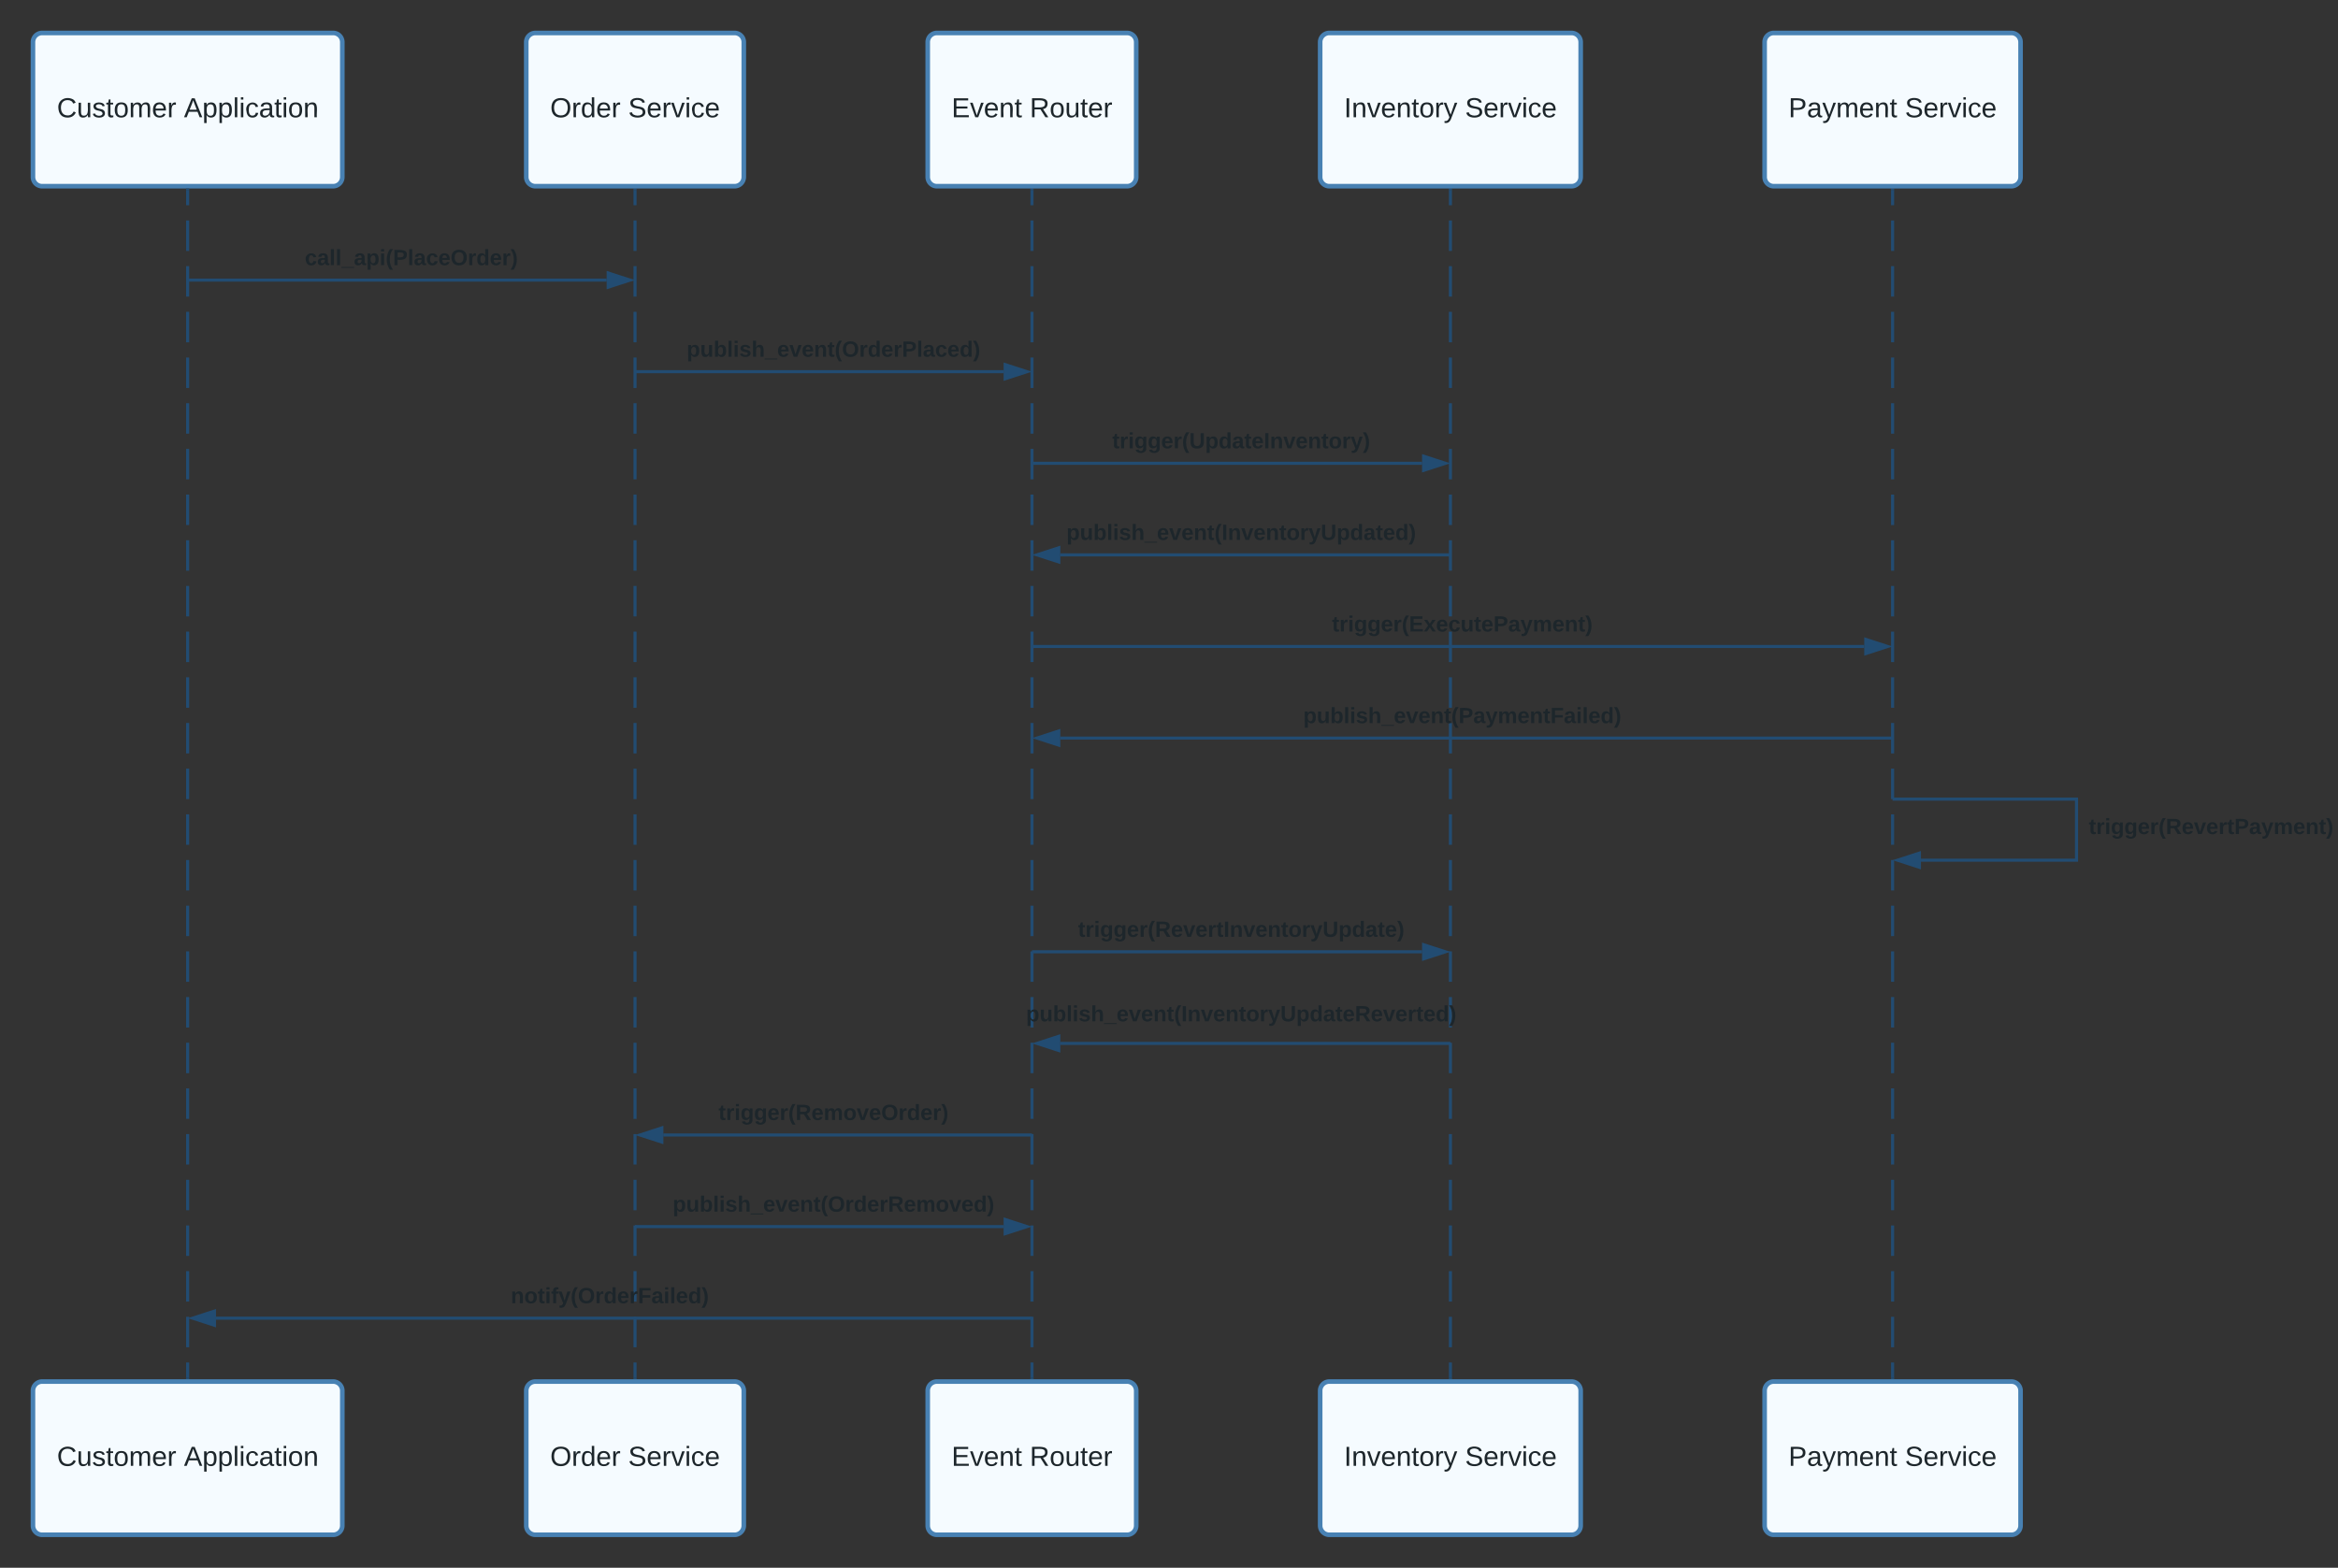<svg xmlns="http://www.w3.org/2000/svg" xmlns:xlink="http://www.w3.org/1999/xlink" xmlns:lucid="lucid" width="1525.3" height="1023"><rect width="100%" height="100%" fill="#333333" stroke="none"/><g transform="translate(-22.336 -175.146)" lucid:page-tab-id="8QsQQHPJBuZ9"><path d="M436.62 299.15v9.93m0 9.94v19.87m0 9.93v19.87m0 9.93v19.88m0 9.94v19.87m0 9.95v19.87m0 9.94v19.87m0 9.93v19.88m0 9.93v19.87m0 9.94v19.87m0 9.94v19.86m0 9.94v19.87m0 9.93v19.87m0 9.94v19.88m0 9.94v19.87m0 9.93v19.87m0 9.93V786m0 9.94v19.87m0 9.95v19.87m0 9.94v19.87m0 9.93v19.88m0 9.93v19.87m0 9.94v19.87m0 9.94v19.86m0 9.94v19.87m0 9.93v19.87m0 9.94v9.95" stroke="#224c72" stroke-width="2" fill="none"/><path d="M437.62 299.17h-2v-1.02h2zM437.62 1075.15h-2v-1.03h2z" stroke="#224c72" stroke-width=".05" fill="#224c72"/><path d="M695.6 299.15v9.93m0 9.94v19.87m0 9.93v19.87m0 9.93v19.88m0 9.94v19.87m0 9.95v19.87m0 9.94v19.87m0 9.93v19.88m0 9.93v19.87m0 9.94v19.87m0 9.94v19.86m0 9.94v19.87m0 9.93v19.87m0 9.94v19.88m0 9.94v19.87m0 9.93v19.87m0 9.93V786m0 9.94v19.87m0 9.95v19.87m0 9.94v19.87m0 9.93v19.88m0 9.93v19.87m0 9.94v19.87m0 9.94v19.86m0 9.94v19.87m0 9.93v19.87m0 9.94v9.95" stroke="#224c72" stroke-width="2" fill="none"/><path d="M696.6 299.17h-2v-1.02h2zM696.6 1075.15h-2v-1.03h2z" stroke="#224c72" stroke-width=".05" fill="#224c72"/><path d="M43.84 202.65a6 6 0 0 1 6-6h189.82a6 6 0 0 1 6 6v88a6 6 0 0 1-6 6H49.84a6 6 0 0 1-6-6z" stroke="#4881b3" stroke-width="3" fill="#f5fbff"/><use xlink:href="#a" transform="matrix(1,0,0,1,43.836,196.646) translate(15.655 55.025)"/><use xlink:href="#b" transform="matrix(1,0,0,1,43.836,196.646) translate(98.505 55.025)"/><path d="M1257.05 299.15v9.93m0 9.94v19.87m0 9.93v19.87m0 9.93v19.88m0 9.94v19.87m0 9.95v19.87m0 9.94v19.87m0 9.93v19.88m0 9.93v19.87m0 9.94v19.87m0 9.94v19.86m0 9.94v19.87m0 9.93v19.87m0 9.94v19.88m0 9.94v19.87m0 9.93v19.87m0 9.93V786m0 9.94v19.87m0 9.95v19.87m0 9.94v19.87m0 9.93v19.88m0 9.93v19.87m0 9.94v19.87m0 9.94v19.86m0 9.94v19.87m0 9.93v19.87m0 9.94v9.95" stroke="#224c72" stroke-width="2" fill="none"/><path d="M1258.05 299.17h-2v-1.02h2zM1258.05 1075.15h-2v-1.03h2z" stroke="#224c72" stroke-width=".05" fill="#224c72"/><path d="M144.75 299.15v9.93m0 9.94v19.87m0 9.93v19.87m0 9.93v19.88m0 9.94v19.87m0 9.95v19.87m0 9.94v19.87m0 9.93v19.88m0 9.93v19.87m0 9.94v19.87m0 9.94v19.86m0 9.94v19.87m0 9.93v19.87m0 9.94v19.88m0 9.94v19.87m0 9.93v19.87m0 9.93V786m0 9.94v19.87m0 9.95v19.87m0 9.94v19.87m0 9.93v19.88m0 9.93v19.87m0 9.94v19.87m0 9.94v19.86m0 9.94v19.87m0 9.93v19.87m0 9.94v9.95" stroke="#224c72" stroke-width="2" fill="none"/><path d="M145.75 299.17h-2v-1.02h2zM145.75 1075.15h-2v-1.03h2z" stroke="#224c72" stroke-width=".05" fill="#224c72"/><path d="M968.58 299.15v9.93m0 9.94v19.87m0 9.93v19.87m0 9.93v19.88m0 9.94v19.87m0 9.95v19.87m0 9.94v19.87m0 9.93v19.88m0 9.93v19.87m0 9.94v19.87m0 9.94v19.86m0 9.94v19.87m0 9.93v19.87m0 9.94v19.88m0 9.94v19.87m0 9.93v19.87m0 9.93V786m0 9.94v19.87m0 9.95v19.87m0 9.94v19.87m0 9.93v19.88m0 9.93v19.87m0 9.94v19.87m0 9.94v19.86m0 9.94v19.87m0 9.93v19.87m0 9.94v9.95" stroke="#224c72" stroke-width="2" fill="none"/><path d="M969.58 299.17h-2v-1.02h2zM969.58 1075.15h-2v-1.03h2z" stroke="#224c72" stroke-width=".05" fill="#224c72"/><path d="M43.84 1082.65a6 6 0 0 1 6-6h189.82a6 6 0 0 1 6 6v88a6 6 0 0 1-6 6H49.84a6 6 0 0 1-6-6z" stroke="#4881b3" stroke-width="3" fill="#f5fbff"/><use xlink:href="#a" transform="matrix(1,0,0,1,43.836,1076.646) translate(15.655 55.025)"/><use xlink:href="#b" transform="matrix(1,0,0,1,43.836,1076.646) translate(98.505 55.025)"/><path d="M365.66 202.65a6 6 0 0 1 6-6h129.92a6 6 0 0 1 6 6v88a6 6 0 0 1-6 6H371.66a6 6 0 0 1-6-6z" stroke="#4881b3" stroke-width="3" fill="#f5fbff"/><use xlink:href="#c" transform="matrix(1,0,0,1,365.656,196.646) translate(15.605 55.025)"/><use xlink:href="#d" transform="matrix(1,0,0,1,365.656,196.646) translate(66.505 55.025)"/><path d="M365.66 1082.65a6 6 0 0 1 6-6h129.92a6 6 0 0 1 6 6v88a6 6 0 0 1-6 6H371.66a6 6 0 0 1-6-6z" stroke="#4881b3" stroke-width="3" fill="#f5fbff"/><use xlink:href="#c" transform="matrix(1,0,0,1,365.656,1076.646) translate(15.605 55.025)"/><use xlink:href="#d" transform="matrix(1,0,0,1,365.656,1076.646) translate(66.505 55.025)"/><path d="M627.58 202.65a6 6 0 0 1 6-6H757.6a6 6 0 0 1 6 6v88a6 6 0 0 1-6 6H633.58a6 6 0 0 1-6-6z" stroke="#4881b3" stroke-width="3" fill="#f5fbff"/><use xlink:href="#e" transform="matrix(1,0,0,1,627.576,196.646) translate(15.555 55.025)"/><use xlink:href="#f" transform="matrix(1,0,0,1,627.576,196.646) translate(66.555 55.025)"/><path d="M627.58 1082.65a6 6 0 0 1 6-6H757.6a6 6 0 0 1 6 6v88a6 6 0 0 1-6 6H633.58a6 6 0 0 1-6-6z" stroke="#4881b3" stroke-width="3" fill="#f5fbff"/><use xlink:href="#e" transform="matrix(1,0,0,1,627.576,1076.646) translate(15.555 55.025)"/><use xlink:href="#f" transform="matrix(1,0,0,1,627.576,1076.646) translate(66.555 55.025)"/><path d="M883.6 202.65a6 6 0 0 1 6-6h157.97a6 6 0 0 1 6 6v88a6 6 0 0 1-6 6H889.6a6 6 0 0 1-6-6z" stroke="#4881b3" stroke-width="3" fill="#f5fbff"/><use xlink:href="#g" transform="matrix(1,0,0,1,883.596,196.646) translate(15.58 55.025)"/><use xlink:href="#d" transform="matrix(1,0,0,1,883.596,196.646) translate(94.53 55.025)"/><path d="M883.6 1082.65a6 6 0 0 1 6-6h157.97a6 6 0 0 1 6 6v88a6 6 0 0 1-6 6H889.6a6 6 0 0 1-6-6z" stroke="#4881b3" stroke-width="3" fill="#f5fbff"/><use xlink:href="#g" transform="matrix(1,0,0,1,883.596,1076.646) translate(15.58 55.025)"/><use xlink:href="#d" transform="matrix(1,0,0,1,883.596,1076.646) translate(94.53 55.025)"/><path d="M1173.57 202.65a6 6 0 0 1 6-6h154.97a6 6 0 0 1 6 6v88a6 6 0 0 1-6 6h-154.97a6 6 0 0 1-6-6z" stroke="#4881b3" stroke-width="3" fill="#f5fbff"/><use xlink:href="#h" transform="matrix(1,0,0,1,1173.566,196.646) translate(15.58 55.025)"/><use xlink:href="#d" transform="matrix(1,0,0,1,1173.566,196.646) translate(91.53 55.025)"/><path d="M1173.57 1082.65a6 6 0 0 1 6-6h154.97a6 6 0 0 1 6 6v88a6 6 0 0 1-6 6h-154.97a6 6 0 0 1-6-6z" stroke="#4881b3" stroke-width="3" fill="#f5fbff"/><use xlink:href="#h" transform="matrix(1,0,0,1,1173.566,1076.646) translate(15.58 55.025)"/><use xlink:href="#d" transform="matrix(1,0,0,1,1173.566,1076.646) translate(91.53 55.025)"/><path d="M145.75 357.92h272.37M145.77 357.92h-1.02" stroke="#224c72" stroke-width="2" fill="none"/><path d="M433.38 357.92l-14.26 4.63v-9.27z" stroke="#224c72" stroke-width="2" fill="#224c72"/><use xlink:href="#i" transform="matrix(1,0,0,1,221.185,336.641) translate(0 11.516)"/><path d="M437.62 417.68H677.1M437.64 417.68h-1.02" stroke="#224c72" stroke-width="2" fill="none"/><path d="M692.35 417.68l-14.26 4.64v-9.27z" stroke="#224c72" stroke-width="2" fill="#224c72"/><use xlink:href="#j" transform="matrix(1,0,0,1,470.334,396.41) translate(0 11.516)"/><path d="M696.6 477.45h253.48M696.6 477.45h-1" stroke="#224c72" stroke-width="2" fill="none"/><path d="M965.35 477.45l-14.27 4.64v-9.28z" stroke="#224c72" stroke-width="2" fill="#224c72"/><use xlink:href="#k" transform="matrix(1,0,0,1,747.972,456.18) translate(0 11.516)"/><path d="M967.58 537.22h-253.5M967.56 537.22h1.02" stroke="#224c72" stroke-width="2" fill="none"/><path d="M698.82 537.22l14.27-4.63v9.26z" stroke="#224c72" stroke-width="2" fill="#224c72"/><use xlink:href="#l" transform="matrix(1,0,0,1,718.062,515.949) translate(0 11.516)"/><path d="M696.6 597h541.95M696.6 597h-1" stroke="#224c72" stroke-width="2" fill="none"/><path d="M1253.82 597l-14.27 4.63v-9.27z" stroke="#224c72" stroke-width="2" fill="#224c72"/><use xlink:href="#m" transform="matrix(1,0,0,1,891.328,575.718) translate(0 11.516)"/><path d="M1256.05 656.76H714.1M1256.03 656.76h1.02" stroke="#224c72" stroke-width="2" fill="none"/><path d="M698.82 656.76l14.27-4.63v9.27z" stroke="#224c72" stroke-width="2" fill="#224c72"/><use xlink:href="#n" transform="matrix(1,0,0,1,872.594,635.487) translate(0 11.516)"/><path d="M1258.05 696.6h119v39.85h-101.5M1258.08 696.6h-1.03" stroke="#224c72" stroke-width="2" fill="none"/><path d="M1260.3 736.45l14.25-4.63v9.27z" stroke="#224c72" stroke-width="2" fill="#224c72"/><use xlink:href="#o" transform="matrix(1,0,0,1,1385.051,707.894) translate(0 11.516)"/><path d="M696.6 796.22h253.48M696.6 796.22h-1" stroke="#224c72" stroke-width="2" fill="none"/><path d="M965.35 796.22l-14.27 4.64v-9.27z" stroke="#224c72" stroke-width="2" fill="#224c72"/><use xlink:href="#p" transform="matrix(1,0,0,1,725.62,774.949) translate(0 11.516)"/><path d="M967.58 856h-253.5M967.56 856h1.02" stroke="#224c72" stroke-width="2" fill="none"/><path d="M698.82 856l14.27-4.64v9.27z" stroke="#224c72" stroke-width="2" fill="#224c72"/><use xlink:href="#q" transform="matrix(1,0,0,1,691.711,830.083) translate(0 11.516)"/><path d="M694.6 915.76H455.1M694.56 915.76h1.03" stroke="#224c72" stroke-width="2" fill="none"/><path d="M439.85 915.76l14.27-4.63v9.27z" stroke="#224c72" stroke-width="2" fill="#224c72"/><g><use xlink:href="#r" transform="matrix(1,0,0,1,491.087,894.487) translate(0 11.516)"/></g><path d="M437.62 975.53H677.1M437.64 975.53h-1.02" stroke="#224c72" stroke-width="2" fill="none"/><path d="M692.35 975.53l-14.26 4.64v-9.27z" stroke="#224c72" stroke-width="2" fill="#224c72"/><g><use xlink:href="#s" transform="matrix(1,0,0,1,461.177,954.257) translate(0 11.516)"/></g><path d="M694.6 1035.3H163.24M694.56 1035.3h1.03" stroke="#224c72" stroke-width="2" fill="none"/><path d="M147.98 1035.3l14.27-4.63v9.26z" stroke="#224c72" stroke-width="2" fill="#224c72"/><g><use xlink:href="#t" transform="matrix(1,0,0,1,355.568,1014.026) translate(0 11.516)"/></g><defs><path fill="#1D262B" d="M212-179c-10-28-35-45-73-45-59 0-87 40-87 99 0 60 29 101 89 101 43 0 62-24 78-52l27 14C228-24 195 4 139 4 59 4 22-46 18-125c-6-104 99-153 187-111 19 9 31 26 39 46" id="u"/><path fill="#1D262B" d="M84 4C-5 8 30-112 23-190h32v120c0 31 7 50 39 49 72-2 45-101 50-169h31l1 190h-30c-1-10 1-25-2-33-11 22-28 36-60 37" id="v"/><path fill="#1D262B" d="M135-143c-3-34-86-38-87 0 15 53 115 12 119 90S17 21 10-45l28-5c4 36 97 45 98 0-10-56-113-15-118-90-4-57 82-63 122-42 12 7 21 19 24 35" id="w"/><path fill="#1D262B" d="M59-47c-2 24 18 29 38 22v24C64 9 27 4 27-40v-127H5v-23h24l9-43h21v43h35v23H59v120" id="x"/><path fill="#1D262B" d="M100-194c62-1 85 37 85 99 1 63-27 99-86 99S16-35 15-95c0-66 28-99 85-99zM99-20c44 1 53-31 53-75 0-43-8-75-51-75s-53 32-53 75 10 74 51 75" id="y"/><path fill="#1D262B" d="M210-169c-67 3-38 105-44 169h-31v-121c0-29-5-50-35-48C34-165 62-65 56 0H25l-1-190h30c1 10-1 24 2 32 10-44 99-50 107 0 11-21 27-35 58-36 85-2 47 119 55 194h-31v-121c0-29-5-49-35-48" id="z"/><path fill="#1D262B" d="M100-194c63 0 86 42 84 106H49c0 40 14 67 53 68 26 1 43-12 49-29l28 8c-11 28-37 45-77 45C44 4 14-33 15-96c1-61 26-98 85-98zm52 81c6-60-76-77-97-28-3 7-6 17-6 28h103" id="A"/><path fill="#1D262B" d="M114-163C36-179 61-72 57 0H25l-1-190h30c1 12-1 29 2 39 6-27 23-49 58-41v29" id="B"/><g id="a"><use transform="matrix(0.05,0,0,0.05,0,0)" xlink:href="#u"/><use transform="matrix(0.05,0,0,0.05,12.95,0)" xlink:href="#v"/><use transform="matrix(0.05,0,0,0.05,22.95,0)" xlink:href="#w"/><use transform="matrix(0.05,0,0,0.05,31.95,0)" xlink:href="#x"/><use transform="matrix(0.05,0,0,0.05,36.95,0)" xlink:href="#y"/><use transform="matrix(0.05,0,0,0.05,46.95,0)" xlink:href="#z"/><use transform="matrix(0.05,0,0,0.05,61.9,0)" xlink:href="#A"/><use transform="matrix(0.05,0,0,0.05,71.9,0)" xlink:href="#B"/></g><path fill="#1D262B" d="M205 0l-28-72H64L36 0H1l101-248h38L239 0h-34zm-38-99l-47-123c-12 45-31 82-46 123h93" id="C"/><path fill="#1D262B" d="M115-194c55 1 70 41 70 98S169 2 115 4C84 4 66-9 55-30l1 105H24l-1-265h31l2 30c10-21 28-34 59-34zm-8 174c40 0 45-34 45-75s-6-73-45-74c-42 0-51 32-51 76 0 43 10 73 51 73" id="D"/><path fill="#1D262B" d="M24 0v-261h32V0H24" id="E"/><path fill="#1D262B" d="M24-231v-30h32v30H24zM24 0v-190h32V0H24" id="F"/><path fill="#1D262B" d="M96-169c-40 0-48 33-48 73s9 75 48 75c24 0 41-14 43-38l32 2c-6 37-31 61-74 61-59 0-76-41-82-99-10-93 101-131 147-64 4 7 5 14 7 22l-32 3c-4-21-16-35-41-35" id="G"/><path fill="#1D262B" d="M141-36C126-15 110 5 73 4 37 3 15-17 15-53c-1-64 63-63 125-63 3-35-9-54-41-54-24 1-41 7-42 31l-33-3c5-37 33-52 76-52 45 0 72 20 72 64v82c-1 20 7 32 28 27v20c-31 9-61-2-59-35zM48-53c0 20 12 33 32 33 41-3 63-29 60-74-43 2-92-5-92 41" id="H"/><path fill="#1D262B" d="M117-194c89-4 53 116 60 194h-32v-121c0-31-8-49-39-48C34-167 62-67 57 0H25l-1-190h30c1 10-1 24 2 32 11-22 29-35 61-36" id="I"/><g id="b"><use transform="matrix(0.05,0,0,0.05,0,0)" xlink:href="#C"/><use transform="matrix(0.05,0,0,0.05,12,0)" xlink:href="#D"/><use transform="matrix(0.05,0,0,0.05,22,0)" xlink:href="#D"/><use transform="matrix(0.05,0,0,0.05,32,0)" xlink:href="#E"/><use transform="matrix(0.05,0,0,0.05,35.95,0)" xlink:href="#F"/><use transform="matrix(0.05,0,0,0.05,39.9,0)" xlink:href="#G"/><use transform="matrix(0.05,0,0,0.05,48.9,0)" xlink:href="#H"/><use transform="matrix(0.05,0,0,0.05,58.9,0)" xlink:href="#x"/><use transform="matrix(0.05,0,0,0.05,63.9,0)" xlink:href="#F"/><use transform="matrix(0.05,0,0,0.05,67.85,0)" xlink:href="#y"/><use transform="matrix(0.05,0,0,0.05,77.85,0)" xlink:href="#I"/></g><path fill="#1D262B" d="M140-251c81 0 123 46 123 126C263-46 219 4 140 4 59 4 17-45 17-125s42-126 123-126zm0 227c63 0 89-41 89-101s-29-99-89-99c-61 0-89 39-89 99S79-25 140-24" id="J"/><path fill="#1D262B" d="M85-194c31 0 48 13 60 33l-1-100h32l1 261h-30c-2-10 0-23-3-31C134-8 116 4 85 4 32 4 16-35 15-94c0-66 23-100 70-100zm9 24c-40 0-46 34-46 75 0 40 6 74 45 74 42 0 51-32 51-76 0-42-9-74-50-73" id="K"/><g id="c"><use transform="matrix(0.05,0,0,0.05,0,0)" xlink:href="#J"/><use transform="matrix(0.05,0,0,0.05,14,0)" xlink:href="#B"/><use transform="matrix(0.05,0,0,0.05,19.95,0)" xlink:href="#K"/><use transform="matrix(0.05,0,0,0.05,29.95,0)" xlink:href="#A"/><use transform="matrix(0.05,0,0,0.05,39.95,0)" xlink:href="#B"/></g><path fill="#1D262B" d="M185-189c-5-48-123-54-124 2 14 75 158 14 163 119 3 78-121 87-175 55-17-10-28-26-33-46l33-7c5 56 141 63 141-1 0-78-155-14-162-118-5-82 145-84 179-34 5 7 8 16 11 25" id="L"/><path fill="#1D262B" d="M108 0H70L1-190h34L89-25l56-165h34" id="M"/><g id="d"><use transform="matrix(0.05,0,0,0.05,0,0)" xlink:href="#L"/><use transform="matrix(0.05,0,0,0.05,12,0)" xlink:href="#A"/><use transform="matrix(0.05,0,0,0.05,22,0)" xlink:href="#B"/><use transform="matrix(0.05,0,0,0.05,27.95,0)" xlink:href="#M"/><use transform="matrix(0.05,0,0,0.05,36.95,0)" xlink:href="#F"/><use transform="matrix(0.05,0,0,0.05,40.9,0)" xlink:href="#G"/><use transform="matrix(0.05,0,0,0.05,49.9,0)" xlink:href="#A"/></g><path fill="#1D262B" d="M30 0v-248h187v28H63v79h144v27H63v87h162V0H30" id="N"/><g id="e"><use transform="matrix(0.05,0,0,0.05,0,0)" xlink:href="#N"/><use transform="matrix(0.05,0,0,0.05,12,0)" xlink:href="#M"/><use transform="matrix(0.05,0,0,0.05,21,0)" xlink:href="#A"/><use transform="matrix(0.05,0,0,0.05,31,0)" xlink:href="#I"/><use transform="matrix(0.05,0,0,0.05,41,0)" xlink:href="#x"/></g><path fill="#1D262B" d="M233-177c-1 41-23 64-60 70L243 0h-38l-65-103H63V0H30v-248c88 3 205-21 203 71zM63-129c60-2 137 13 137-47 0-61-80-42-137-45v92" id="O"/><g id="f"><use transform="matrix(0.05,0,0,0.05,0,0)" xlink:href="#O"/><use transform="matrix(0.05,0,0,0.05,12.95,0)" xlink:href="#y"/><use transform="matrix(0.05,0,0,0.05,22.95,0)" xlink:href="#v"/><use transform="matrix(0.05,0,0,0.05,32.95,0)" xlink:href="#x"/><use transform="matrix(0.05,0,0,0.05,37.95,0)" xlink:href="#A"/><use transform="matrix(0.05,0,0,0.05,47.95,0)" xlink:href="#B"/></g><path fill="#1D262B" d="M33 0v-248h34V0H33" id="P"/><path fill="#1D262B" d="M179-190L93 31C79 59 56 82 12 73V49c39 6 53-20 64-50L1-190h34L92-34l54-156h33" id="Q"/><g id="g"><use transform="matrix(0.05,0,0,0.05,0,0)" xlink:href="#P"/><use transform="matrix(0.05,0,0,0.05,5,0)" xlink:href="#I"/><use transform="matrix(0.05,0,0,0.05,15,0)" xlink:href="#M"/><use transform="matrix(0.05,0,0,0.05,24,0)" xlink:href="#A"/><use transform="matrix(0.05,0,0,0.05,34,0)" xlink:href="#I"/><use transform="matrix(0.05,0,0,0.05,44,0)" xlink:href="#x"/><use transform="matrix(0.05,0,0,0.05,49,0)" xlink:href="#y"/><use transform="matrix(0.05,0,0,0.05,59,0)" xlink:href="#B"/><use transform="matrix(0.05,0,0,0.05,64.95,0)" xlink:href="#Q"/></g><path fill="#1D262B" d="M30-248c87 1 191-15 191 75 0 78-77 80-158 76V0H30v-248zm33 125c57 0 124 11 124-50 0-59-68-47-124-48v98" id="R"/><g id="h"><use transform="matrix(0.05,0,0,0.05,0,0)" xlink:href="#R"/><use transform="matrix(0.05,0,0,0.05,12,0)" xlink:href="#H"/><use transform="matrix(0.05,0,0,0.05,22,0)" xlink:href="#Q"/><use transform="matrix(0.05,0,0,0.05,31,0)" xlink:href="#z"/><use transform="matrix(0.05,0,0,0.05,45.95,0)" xlink:href="#A"/><use transform="matrix(0.05,0,0,0.05,55.95,0)" xlink:href="#I"/><use transform="matrix(0.05,0,0,0.05,65.95,0)" xlink:href="#x"/></g><path fill="#1D262B" d="M190-63c-7 42-38 67-86 67-59 0-84-38-90-98-12-110 154-137 174-36l-49 2c-2-19-15-32-35-32-30 0-35 28-38 64-6 74 65 87 74 30" id="S"/><path fill="#1D262B" d="M133-34C117-15 103 5 69 4 32 3 11-16 11-54c-1-60 55-63 116-61 1-26-3-47-28-47-18 1-26 9-28 27l-52-2c7-38 36-58 82-57s74 22 75 68l1 82c-1 14 12 18 25 15v27c-30 8-71 5-69-32zm-48 3c29 0 43-24 42-57-32 0-66-3-65 30 0 17 8 27 23 27" id="T"/><path fill="#1D262B" d="M25 0v-261h50V0H25" id="U"/><path fill="#1D262B" d="M-4 44V30h207v14H-4" id="V"/><path fill="#1D262B" d="M135-194c53 0 70 44 70 98 0 56-19 98-73 100-31 1-45-17-59-34 3 33 2 69 2 105H25l-1-265h48c2 10 0 23 3 31 11-24 29-35 60-35zM114-30c33 0 39-31 40-66 0-38-9-64-40-64-56 0-55 130 0 130" id="W"/><path fill="#1D262B" d="M25-224v-37h50v37H25zM25 0v-190h50V0H25" id="X"/><path fill="#1D262B" d="M67-93c0 74 22 123 53 168H70C40 30 18-18 18-93s22-123 52-168h50c-32 44-53 94-53 168" id="Y"/><path fill="#1D262B" d="M24-248c93 1 206-16 204 79-1 75-69 88-152 82V0H24v-248zm52 121c47 0 100 7 100-41 0-47-54-39-100-39v80" id="Z"/><path fill="#1D262B" d="M185-48c-13 30-37 53-82 52C43 2 14-33 14-96s30-98 90-98c62 0 83 45 84 108H66c0 31 8 55 39 56 18 0 30-7 34-22zm-45-69c5-46-57-63-70-21-2 6-4 13-4 21h74" id="aa"/><path fill="#1D262B" d="M140-251c80 0 125 45 125 126S219 4 139 4C58 4 15-44 15-125s44-126 125-126zm-1 214c52 0 73-35 73-88 0-50-21-86-72-86-52 0-73 35-73 86s22 88 72 88" id="ab"/><path fill="#1D262B" d="M135-150c-39-12-60 13-60 57V0H25l-1-190h47c2 13-1 29 3 40 6-28 27-53 61-41v41" id="ac"/><path fill="#1D262B" d="M88-194c31-1 46 15 58 34l-1-101h50l1 261h-48c-2-10 0-23-3-31C134-8 116 4 84 4 32 4 16-41 15-95c0-56 19-97 73-99zm17 164c33 0 40-30 41-66 1-37-9-64-41-64s-38 30-39 65c0 43 13 65 39 65" id="ad"/><path fill="#1D262B" d="M102-93c0 74-22 123-52 168H0C30 29 54-18 53-93c0-74-22-123-53-168h50c30 45 52 94 52 168" id="ae"/><g id="i"><use transform="matrix(0.04,0,0,0.04,0,0)" xlink:href="#S"/><use transform="matrix(0.04,0,0,0.04,7.997,0)" xlink:href="#T"/><use transform="matrix(0.04,0,0,0.04,15.995,0)" xlink:href="#U"/><use transform="matrix(0.04,0,0,0.04,19.993,0)" xlink:href="#U"/><use transform="matrix(0.04,0,0,0.04,23.992,0)" xlink:href="#V"/><use transform="matrix(0.04,0,0,0.04,31.989,0)" xlink:href="#T"/><use transform="matrix(0.04,0,0,0.04,39.986,0)" xlink:href="#W"/><use transform="matrix(0.04,0,0,0.04,48.744,0)" xlink:href="#X"/><use transform="matrix(0.04,0,0,0.04,52.742,0)" xlink:href="#Y"/><use transform="matrix(0.04,0,0,0.04,57.501,0)" xlink:href="#Z"/><use transform="matrix(0.04,0,0,0.04,67.097,0)" xlink:href="#U"/><use transform="matrix(0.04,0,0,0.04,71.096,0)" xlink:href="#T"/><use transform="matrix(0.04,0,0,0.04,79.093,0)" xlink:href="#S"/><use transform="matrix(0.04,0,0,0.04,87.091,0)" xlink:href="#aa"/><use transform="matrix(0.04,0,0,0.04,95.088,0)" xlink:href="#ab"/><use transform="matrix(0.04,0,0,0.04,106.284,0)" xlink:href="#ac"/><use transform="matrix(0.04,0,0,0.04,111.882,0)" xlink:href="#ad"/><use transform="matrix(0.04,0,0,0.04,120.639,0)" xlink:href="#aa"/><use transform="matrix(0.04,0,0,0.04,128.637,0)" xlink:href="#ac"/><use transform="matrix(0.04,0,0,0.04,134.235,0)" xlink:href="#ae"/></g><path fill="#1D262B" d="M85 4C-2 5 27-109 22-190h50c7 57-23 150 33 157 60-5 35-97 40-157h50l1 190h-47c-2-12 1-28-3-38-12 25-28 42-61 42" id="af"/><path fill="#1D262B" d="M135-194c52 0 70 43 70 98 0 56-19 99-73 100-30 1-46-15-58-35L72 0H24l1-261h50v104c11-23 29-37 60-37zM114-30c31 0 40-27 40-66 0-37-7-63-39-63s-41 28-41 65c0 36 8 64 40 64" id="ag"/><path fill="#1D262B" d="M137-138c1-29-70-34-71-4 15 46 118 7 119 86 1 83-164 76-172 9l43-7c4 19 20 25 44 25 33 8 57-30 24-41C81-84 22-81 20-136c-2-80 154-74 161-7" id="ah"/><path fill="#1D262B" d="M114-157C55-157 80-60 75 0H25v-261h50l-1 109c12-26 28-41 61-42 86-1 58 113 63 194h-50c-7-57 23-157-34-157" id="ai"/><path fill="#1D262B" d="M128 0H69L1-190h53L99-40l48-150h52" id="aj"/><path fill="#1D262B" d="M135-194c87-1 58 113 63 194h-50c-7-57 23-157-34-157-59 0-34 97-39 157H25l-1-190h47c2 12-1 28 3 38 12-26 28-41 61-42" id="ak"/><path fill="#1D262B" d="M115-3C79 11 28 4 28-45v-112H4v-33h27l15-45h31v45h36v33H77v99c-1 23 16 31 38 25v30" id="al"/><g id="j"><use transform="matrix(0.04,0,0,0.04,0,0)" xlink:href="#W"/><use transform="matrix(0.04,0,0,0.04,8.757,0)" xlink:href="#af"/><use transform="matrix(0.04,0,0,0.04,17.514,0)" xlink:href="#ag"/><use transform="matrix(0.04,0,0,0.04,26.271,0)" xlink:href="#U"/><use transform="matrix(0.04,0,0,0.04,30.27,0)" xlink:href="#X"/><use transform="matrix(0.04,0,0,0.04,34.268,0)" xlink:href="#ah"/><use transform="matrix(0.04,0,0,0.04,42.266,0)" xlink:href="#ai"/><use transform="matrix(0.04,0,0,0.04,51.023,0)" xlink:href="#V"/><use transform="matrix(0.04,0,0,0.04,59.02,0)" xlink:href="#aa"/><use transform="matrix(0.04,0,0,0.04,67.017,0)" xlink:href="#aj"/><use transform="matrix(0.04,0,0,0.04,75.015,0)" xlink:href="#aa"/><use transform="matrix(0.04,0,0,0.04,83.012,0)" xlink:href="#ak"/><use transform="matrix(0.04,0,0,0.04,91.769,0)" xlink:href="#al"/><use transform="matrix(0.04,0,0,0.04,96.527,0)" xlink:href="#Y"/><use transform="matrix(0.04,0,0,0.04,101.286,0)" xlink:href="#ab"/><use transform="matrix(0.04,0,0,0.04,112.482,0)" xlink:href="#ac"/><use transform="matrix(0.04,0,0,0.04,118.08,0)" xlink:href="#ad"/><use transform="matrix(0.04,0,0,0.04,126.837,0)" xlink:href="#aa"/><use transform="matrix(0.04,0,0,0.04,134.834,0)" xlink:href="#ac"/><use transform="matrix(0.04,0,0,0.04,140.433,0)" xlink:href="#Z"/><use transform="matrix(0.04,0,0,0.04,150.029,0)" xlink:href="#U"/><use transform="matrix(0.04,0,0,0.04,154.028,0)" xlink:href="#T"/><use transform="matrix(0.04,0,0,0.04,162.025,0)" xlink:href="#S"/><use transform="matrix(0.04,0,0,0.04,170.023,0)" xlink:href="#aa"/><use transform="matrix(0.04,0,0,0.04,178.02,0)" xlink:href="#ad"/><use transform="matrix(0.04,0,0,0.04,186.777,0)" xlink:href="#ae"/></g><path fill="#1D262B" d="M195-6C206 82 75 100 31 46c-4-6-6-13-8-21l49-6c3 16 16 24 34 25 40 0 42-37 40-79-11 22-30 35-61 35-53 0-70-43-70-97 0-56 18-96 73-97 30 0 46 14 59 34l2-30h47zm-90-29c32 0 41-27 41-63 0-35-9-62-40-62-32 0-39 29-40 63 0 36 9 62 39 62" id="am"/><path fill="#1D262B" d="M238-95c0 69-44 99-111 99C63 4 22-25 22-93v-155h51v151c-1 38 19 59 55 60 90 1 49-130 58-211h52v153" id="an"/><path fill="#1D262B" d="M24 0v-248h52V0H24" id="ao"/><path fill="#1D262B" d="M110-194c64 0 96 36 96 99 0 64-35 99-97 99-61 0-95-36-95-99 0-62 34-99 96-99zm-1 164c35 0 45-28 45-65 0-40-10-65-43-65-34 0-45 26-45 65 0 36 10 65 43 65" id="ap"/><path fill="#1D262B" d="M123 10C108 53 80 86 19 72V37c35 8 53-11 59-39L3-190h52l48 148c12-52 28-100 44-148h51" id="aq"/><g id="k"><use transform="matrix(0.04,0,0,0.04,0,0)" xlink:href="#al"/><use transform="matrix(0.04,0,0,0.04,4.758,0)" xlink:href="#ac"/><use transform="matrix(0.04,0,0,0.04,10.357,0)" xlink:href="#X"/><use transform="matrix(0.04,0,0,0.04,14.355,0)" xlink:href="#am"/><use transform="matrix(0.04,0,0,0.04,23.112,0)" xlink:href="#am"/><use transform="matrix(0.04,0,0,0.04,31.869,0)" xlink:href="#aa"/><use transform="matrix(0.04,0,0,0.04,39.867,0)" xlink:href="#ac"/><use transform="matrix(0.04,0,0,0.04,45.465,0)" xlink:href="#Y"/><use transform="matrix(0.04,0,0,0.04,50.223,0)" xlink:href="#an"/><use transform="matrix(0.04,0,0,0.04,60.58,0)" xlink:href="#W"/><use transform="matrix(0.04,0,0,0.04,69.337,0)" xlink:href="#ad"/><use transform="matrix(0.04,0,0,0.04,78.094,0)" xlink:href="#T"/><use transform="matrix(0.04,0,0,0.04,86.091,0)" xlink:href="#al"/><use transform="matrix(0.04,0,0,0.04,90.849,0)" xlink:href="#aa"/><use transform="matrix(0.04,0,0,0.04,98.847,0)" xlink:href="#ao"/><use transform="matrix(0.04,0,0,0.04,102.845,0)" xlink:href="#ak"/><use transform="matrix(0.04,0,0,0.04,111.602,0)" xlink:href="#aj"/><use transform="matrix(0.04,0,0,0.04,119.6,0)" xlink:href="#aa"/><use transform="matrix(0.04,0,0,0.04,127.597,0)" xlink:href="#ak"/><use transform="matrix(0.04,0,0,0.04,136.354,0)" xlink:href="#al"/><use transform="matrix(0.04,0,0,0.04,141.112,0)" xlink:href="#ap"/><use transform="matrix(0.04,0,0,0.04,149.869,0)" xlink:href="#ac"/><use transform="matrix(0.04,0,0,0.04,155.468,0)" xlink:href="#aq"/><use transform="matrix(0.04,0,0,0.04,163.465,0)" xlink:href="#ae"/></g><g id="l"><use transform="matrix(0.04,0,0,0.04,0,0)" xlink:href="#W"/><use transform="matrix(0.04,0,0,0.04,8.757,0)" xlink:href="#af"/><use transform="matrix(0.04,0,0,0.04,17.514,0)" xlink:href="#ag"/><use transform="matrix(0.04,0,0,0.04,26.271,0)" xlink:href="#U"/><use transform="matrix(0.04,0,0,0.04,30.27,0)" xlink:href="#X"/><use transform="matrix(0.04,0,0,0.04,34.268,0)" xlink:href="#ah"/><use transform="matrix(0.04,0,0,0.04,42.266,0)" xlink:href="#ai"/><use transform="matrix(0.04,0,0,0.04,51.023,0)" xlink:href="#V"/><use transform="matrix(0.04,0,0,0.04,59.02,0)" xlink:href="#aa"/><use transform="matrix(0.04,0,0,0.04,67.017,0)" xlink:href="#aj"/><use transform="matrix(0.04,0,0,0.04,75.015,0)" xlink:href="#aa"/><use transform="matrix(0.04,0,0,0.04,83.012,0)" xlink:href="#ak"/><use transform="matrix(0.04,0,0,0.04,91.769,0)" xlink:href="#al"/><use transform="matrix(0.04,0,0,0.04,96.527,0)" xlink:href="#Y"/><use transform="matrix(0.04,0,0,0.04,101.286,0)" xlink:href="#ao"/><use transform="matrix(0.04,0,0,0.04,105.284,0)" xlink:href="#ak"/><use transform="matrix(0.04,0,0,0.04,114.041,0)" xlink:href="#aj"/><use transform="matrix(0.04,0,0,0.04,122.039,0)" xlink:href="#aa"/><use transform="matrix(0.04,0,0,0.04,130.036,0)" xlink:href="#ak"/><use transform="matrix(0.04,0,0,0.04,138.793,0)" xlink:href="#al"/><use transform="matrix(0.04,0,0,0.04,143.552,0)" xlink:href="#ap"/><use transform="matrix(0.04,0,0,0.04,152.309,0)" xlink:href="#ac"/><use transform="matrix(0.04,0,0,0.04,157.907,0)" xlink:href="#aq"/><use transform="matrix(0.04,0,0,0.04,165.904,0)" xlink:href="#an"/><use transform="matrix(0.04,0,0,0.04,176.26,0)" xlink:href="#W"/><use transform="matrix(0.04,0,0,0.04,185.018,0)" xlink:href="#ad"/><use transform="matrix(0.04,0,0,0.04,193.775,0)" xlink:href="#T"/><use transform="matrix(0.04,0,0,0.04,201.772,0)" xlink:href="#al"/><use transform="matrix(0.04,0,0,0.04,206.53,0)" xlink:href="#aa"/><use transform="matrix(0.04,0,0,0.04,214.528,0)" xlink:href="#ad"/><use transform="matrix(0.04,0,0,0.04,223.285,0)" xlink:href="#ae"/></g><path fill="#1D262B" d="M24 0v-248h195v40H76v63h132v40H76v65h150V0H24" id="ar"/><path fill="#1D262B" d="M144 0l-44-69L55 0H2l70-98-66-92h53l41 62 40-62h54l-67 91 71 99h-54" id="as"/><path fill="#1D262B" d="M220-157c-53 9-28 100-34 157h-49v-107c1-27-5-49-29-50C55-147 81-57 75 0H25l-1-190h47c2 12-1 28 3 38 10-53 101-56 108 0 13-22 24-43 59-42 82 1 51 116 57 194h-49v-107c-1-25-5-48-29-50" id="at"/><g id="m"><use transform="matrix(0.04,0,0,0.04,0,0)" xlink:href="#al"/><use transform="matrix(0.04,0,0,0.04,4.758,0)" xlink:href="#ac"/><use transform="matrix(0.04,0,0,0.04,10.357,0)" xlink:href="#X"/><use transform="matrix(0.04,0,0,0.04,14.355,0)" xlink:href="#am"/><use transform="matrix(0.04,0,0,0.04,23.112,0)" xlink:href="#am"/><use transform="matrix(0.04,0,0,0.04,31.869,0)" xlink:href="#aa"/><use transform="matrix(0.04,0,0,0.04,39.867,0)" xlink:href="#ac"/><use transform="matrix(0.04,0,0,0.04,45.465,0)" xlink:href="#Y"/><use transform="matrix(0.04,0,0,0.04,50.223,0)" xlink:href="#ar"/><use transform="matrix(0.04,0,0,0.04,59.82,0)" xlink:href="#as"/><use transform="matrix(0.04,0,0,0.04,67.817,0)" xlink:href="#aa"/><use transform="matrix(0.04,0,0,0.04,75.814,0)" xlink:href="#S"/><use transform="matrix(0.04,0,0,0.04,83.812,0)" xlink:href="#af"/><use transform="matrix(0.04,0,0,0.04,92.569,0)" xlink:href="#al"/><use transform="matrix(0.04,0,0,0.04,97.327,0)" xlink:href="#aa"/><use transform="matrix(0.04,0,0,0.04,105.324,0)" xlink:href="#Z"/><use transform="matrix(0.04,0,0,0.04,114.921,0)" xlink:href="#T"/><use transform="matrix(0.04,0,0,0.04,122.918,0)" xlink:href="#aq"/><use transform="matrix(0.04,0,0,0.04,130.916,0)" xlink:href="#at"/><use transform="matrix(0.04,0,0,0.04,143.711,0)" xlink:href="#aa"/><use transform="matrix(0.04,0,0,0.04,151.709,0)" xlink:href="#ak"/><use transform="matrix(0.04,0,0,0.04,160.466,0)" xlink:href="#al"/><use transform="matrix(0.04,0,0,0.04,165.224,0)" xlink:href="#ae"/></g><path fill="#1D262B" d="M76-208v77h127v40H76V0H24v-248h183v40H76" id="au"/><g id="n"><use transform="matrix(0.04,0,0,0.04,0,0)" xlink:href="#W"/><use transform="matrix(0.04,0,0,0.04,8.757,0)" xlink:href="#af"/><use transform="matrix(0.04,0,0,0.04,17.514,0)" xlink:href="#ag"/><use transform="matrix(0.04,0,0,0.04,26.271,0)" xlink:href="#U"/><use transform="matrix(0.04,0,0,0.04,30.27,0)" xlink:href="#X"/><use transform="matrix(0.04,0,0,0.04,34.268,0)" xlink:href="#ah"/><use transform="matrix(0.04,0,0,0.04,42.266,0)" xlink:href="#ai"/><use transform="matrix(0.04,0,0,0.04,51.023,0)" xlink:href="#V"/><use transform="matrix(0.04,0,0,0.04,59.02,0)" xlink:href="#aa"/><use transform="matrix(0.04,0,0,0.04,67.017,0)" xlink:href="#aj"/><use transform="matrix(0.04,0,0,0.04,75.015,0)" xlink:href="#aa"/><use transform="matrix(0.04,0,0,0.04,83.012,0)" xlink:href="#ak"/><use transform="matrix(0.04,0,0,0.04,91.769,0)" xlink:href="#al"/><use transform="matrix(0.04,0,0,0.04,96.527,0)" xlink:href="#Y"/><use transform="matrix(0.04,0,0,0.04,101.286,0)" xlink:href="#Z"/><use transform="matrix(0.04,0,0,0.04,110.883,0)" xlink:href="#T"/><use transform="matrix(0.04,0,0,0.04,118.88,0)" xlink:href="#aq"/><use transform="matrix(0.04,0,0,0.04,126.877,0)" xlink:href="#at"/><use transform="matrix(0.04,0,0,0.04,139.673,0)" xlink:href="#aa"/><use transform="matrix(0.04,0,0,0.04,147.67,0)" xlink:href="#ak"/><use transform="matrix(0.04,0,0,0.04,156.427,0)" xlink:href="#al"/><use transform="matrix(0.04,0,0,0.04,161.186,0)" xlink:href="#au"/><use transform="matrix(0.04,0,0,0.04,169.943,0)" xlink:href="#T"/><use transform="matrix(0.04,0,0,0.04,177.94,0)" xlink:href="#X"/><use transform="matrix(0.04,0,0,0.04,181.939,0)" xlink:href="#U"/><use transform="matrix(0.04,0,0,0.04,185.937,0)" xlink:href="#aa"/><use transform="matrix(0.04,0,0,0.04,193.935,0)" xlink:href="#ad"/><use transform="matrix(0.04,0,0,0.04,202.692,0)" xlink:href="#ae"/></g><path fill="#1D262B" d="M240-174c0 40-23 61-54 70L253 0h-59l-57-94H76V0H24v-248c93 4 217-23 216 74zM76-134c48-2 112 12 112-38 0-48-66-32-112-35v73" id="av"/><g id="o"><use transform="matrix(0.04,0,0,0.04,0,0)" xlink:href="#al"/><use transform="matrix(0.04,0,0,0.04,4.758,0)" xlink:href="#ac"/><use transform="matrix(0.04,0,0,0.04,10.357,0)" xlink:href="#X"/><use transform="matrix(0.04,0,0,0.04,14.355,0)" xlink:href="#am"/><use transform="matrix(0.04,0,0,0.04,23.112,0)" xlink:href="#am"/><use transform="matrix(0.04,0,0,0.04,31.869,0)" xlink:href="#aa"/><use transform="matrix(0.04,0,0,0.04,39.867,0)" xlink:href="#ac"/><use transform="matrix(0.04,0,0,0.04,45.465,0)" xlink:href="#Y"/><use transform="matrix(0.04,0,0,0.04,50.223,0)" xlink:href="#av"/><use transform="matrix(0.04,0,0,0.04,60.58,0)" xlink:href="#aa"/><use transform="matrix(0.04,0,0,0.04,68.577,0)" xlink:href="#aj"/><use transform="matrix(0.04,0,0,0.04,76.574,0)" xlink:href="#aa"/><use transform="matrix(0.04,0,0,0.04,84.571,0)" xlink:href="#ac"/><use transform="matrix(0.04,0,0,0.04,90.17,0)" xlink:href="#al"/><use transform="matrix(0.04,0,0,0.04,94.928,0)" xlink:href="#Z"/><use transform="matrix(0.04,0,0,0.04,104.525,0)" xlink:href="#T"/><use transform="matrix(0.04,0,0,0.04,112.522,0)" xlink:href="#aq"/><use transform="matrix(0.04,0,0,0.04,120.519,0)" xlink:href="#at"/><use transform="matrix(0.04,0,0,0.04,133.315,0)" xlink:href="#aa"/><use transform="matrix(0.04,0,0,0.04,141.312,0)" xlink:href="#ak"/><use transform="matrix(0.04,0,0,0.04,150.069,0)" xlink:href="#al"/><use transform="matrix(0.04,0,0,0.04,154.828,0)" xlink:href="#ae"/></g><g id="p"><use transform="matrix(0.04,0,0,0.04,0,0)" xlink:href="#al"/><use transform="matrix(0.04,0,0,0.04,4.758,0)" xlink:href="#ac"/><use transform="matrix(0.04,0,0,0.04,10.357,0)" xlink:href="#X"/><use transform="matrix(0.04,0,0,0.04,14.355,0)" xlink:href="#am"/><use transform="matrix(0.04,0,0,0.04,23.112,0)" xlink:href="#am"/><use transform="matrix(0.04,0,0,0.04,31.869,0)" xlink:href="#aa"/><use transform="matrix(0.04,0,0,0.04,39.867,0)" xlink:href="#ac"/><use transform="matrix(0.04,0,0,0.04,45.465,0)" xlink:href="#Y"/><use transform="matrix(0.04,0,0,0.04,50.223,0)" xlink:href="#av"/><use transform="matrix(0.04,0,0,0.04,60.58,0)" xlink:href="#aa"/><use transform="matrix(0.04,0,0,0.04,68.577,0)" xlink:href="#aj"/><use transform="matrix(0.04,0,0,0.04,76.574,0)" xlink:href="#aa"/><use transform="matrix(0.04,0,0,0.04,84.571,0)" xlink:href="#ac"/><use transform="matrix(0.04,0,0,0.04,90.17,0)" xlink:href="#al"/><use transform="matrix(0.04,0,0,0.04,94.928,0)" xlink:href="#ao"/><use transform="matrix(0.04,0,0,0.04,98.927,0)" xlink:href="#ak"/><use transform="matrix(0.04,0,0,0.04,107.684,0)" xlink:href="#aj"/><use transform="matrix(0.04,0,0,0.04,115.681,0)" xlink:href="#aa"/><use transform="matrix(0.04,0,0,0.04,123.678,0)" xlink:href="#ak"/><use transform="matrix(0.04,0,0,0.04,132.435,0)" xlink:href="#al"/><use transform="matrix(0.04,0,0,0.04,137.194,0)" xlink:href="#ap"/><use transform="matrix(0.04,0,0,0.04,145.951,0)" xlink:href="#ac"/><use transform="matrix(0.04,0,0,0.04,151.549,0)" xlink:href="#aq"/><use transform="matrix(0.04,0,0,0.04,159.546,0)" xlink:href="#an"/><use transform="matrix(0.04,0,0,0.04,169.903,0)" xlink:href="#W"/><use transform="matrix(0.04,0,0,0.04,178.66,0)" xlink:href="#ad"/><use transform="matrix(0.04,0,0,0.04,187.417,0)" xlink:href="#T"/><use transform="matrix(0.04,0,0,0.04,195.414,0)" xlink:href="#al"/><use transform="matrix(0.04,0,0,0.04,200.172,0)" xlink:href="#aa"/><use transform="matrix(0.04,0,0,0.04,208.17,0)" xlink:href="#ae"/></g><g id="q"><use transform="matrix(0.04,0,0,0.04,0,0)" xlink:href="#W"/><use transform="matrix(0.04,0,0,0.04,8.757,0)" xlink:href="#af"/><use transform="matrix(0.04,0,0,0.04,17.514,0)" xlink:href="#ag"/><use transform="matrix(0.04,0,0,0.04,26.271,0)" xlink:href="#U"/><use transform="matrix(0.04,0,0,0.04,30.27,0)" xlink:href="#X"/><use transform="matrix(0.04,0,0,0.04,34.268,0)" xlink:href="#ah"/><use transform="matrix(0.04,0,0,0.04,42.266,0)" xlink:href="#ai"/><use transform="matrix(0.04,0,0,0.04,51.023,0)" xlink:href="#V"/><use transform="matrix(0.04,0,0,0.04,59.02,0)" xlink:href="#aa"/><use transform="matrix(0.04,0,0,0.04,67.017,0)" xlink:href="#aj"/><use transform="matrix(0.04,0,0,0.04,75.015,0)" xlink:href="#aa"/><use transform="matrix(0.04,0,0,0.04,83.012,0)" xlink:href="#ak"/><use transform="matrix(0.04,0,0,0.04,91.769,0)" xlink:href="#al"/><use transform="matrix(0.04,0,0,0.04,96.527,0)" xlink:href="#Y"/><use transform="matrix(0.04,0,0,0.04,101.286,0)" xlink:href="#ao"/><use transform="matrix(0.04,0,0,0.04,105.284,0)" xlink:href="#ak"/><use transform="matrix(0.04,0,0,0.04,114.041,0)" xlink:href="#aj"/><use transform="matrix(0.04,0,0,0.04,122.039,0)" xlink:href="#aa"/><use transform="matrix(0.04,0,0,0.04,130.036,0)" xlink:href="#ak"/><use transform="matrix(0.04,0,0,0.04,138.793,0)" xlink:href="#al"/><use transform="matrix(0.04,0,0,0.04,143.552,0)" xlink:href="#ap"/><use transform="matrix(0.04,0,0,0.04,152.309,0)" xlink:href="#ac"/><use transform="matrix(0.04,0,0,0.04,157.907,0)" xlink:href="#aq"/><use transform="matrix(0.04,0,0,0.04,165.904,0)" xlink:href="#an"/><use transform="matrix(0.04,0,0,0.04,176.26,0)" xlink:href="#W"/><use transform="matrix(0.04,0,0,0.04,185.018,0)" xlink:href="#ad"/><use transform="matrix(0.04,0,0,0.04,193.775,0)" xlink:href="#T"/><use transform="matrix(0.04,0,0,0.04,201.772,0)" xlink:href="#al"/><use transform="matrix(0.04,0,0,0.04,206.53,0)" xlink:href="#aa"/><use transform="matrix(0.04,0,0,0.04,214.528,0)" xlink:href="#av"/><use transform="matrix(0.04,0,0,0.04,224.884,0)" xlink:href="#aa"/><use transform="matrix(0.04,0,0,0.04,232.881,0)" xlink:href="#aj"/><use transform="matrix(0.04,0,0,0.04,240.879,0)" xlink:href="#aa"/><use transform="matrix(0.04,0,0,0.04,248.876,0)" xlink:href="#ac"/><use transform="matrix(0.04,0,0,0.04,254.474,0)" xlink:href="#al"/><use transform="matrix(0.04,0,0,0.04,259.232,0)" xlink:href="#aa"/><use transform="matrix(0.04,0,0,0.04,267.23,0)" xlink:href="#ad"/><use transform="matrix(0.04,0,0,0.04,275.987,0)" xlink:href="#ae"/></g><g id="r"><use transform="matrix(0.04,0,0,0.04,0,0)" xlink:href="#al"/><use transform="matrix(0.04,0,0,0.04,4.758,0)" xlink:href="#ac"/><use transform="matrix(0.04,0,0,0.04,10.357,0)" xlink:href="#X"/><use transform="matrix(0.04,0,0,0.04,14.355,0)" xlink:href="#am"/><use transform="matrix(0.04,0,0,0.04,23.112,0)" xlink:href="#am"/><use transform="matrix(0.04,0,0,0.04,31.869,0)" xlink:href="#aa"/><use transform="matrix(0.04,0,0,0.04,39.867,0)" xlink:href="#ac"/><use transform="matrix(0.04,0,0,0.04,45.465,0)" xlink:href="#Y"/><use transform="matrix(0.04,0,0,0.04,50.223,0)" xlink:href="#av"/><use transform="matrix(0.04,0,0,0.04,60.58,0)" xlink:href="#aa"/><use transform="matrix(0.04,0,0,0.04,68.577,0)" xlink:href="#at"/><use transform="matrix(0.04,0,0,0.04,81.373,0)" xlink:href="#ap"/><use transform="matrix(0.04,0,0,0.04,90.13,0)" xlink:href="#aj"/><use transform="matrix(0.04,0,0,0.04,98.127,0)" xlink:href="#aa"/><use transform="matrix(0.04,0,0,0.04,106.124,0)" xlink:href="#ab"/><use transform="matrix(0.04,0,0,0.04,117.32,0)" xlink:href="#ac"/><use transform="matrix(0.04,0,0,0.04,122.918,0)" xlink:href="#ad"/><use transform="matrix(0.04,0,0,0.04,131.676,0)" xlink:href="#aa"/><use transform="matrix(0.04,0,0,0.04,139.673,0)" xlink:href="#ac"/><use transform="matrix(0.04,0,0,0.04,145.271,0)" xlink:href="#ae"/></g><g id="s"><use transform="matrix(0.04,0,0,0.04,0,0)" xlink:href="#W"/><use transform="matrix(0.04,0,0,0.04,8.757,0)" xlink:href="#af"/><use transform="matrix(0.04,0,0,0.04,17.514,0)" xlink:href="#ag"/><use transform="matrix(0.04,0,0,0.04,26.271,0)" xlink:href="#U"/><use transform="matrix(0.04,0,0,0.04,30.27,0)" xlink:href="#X"/><use transform="matrix(0.04,0,0,0.04,34.268,0)" xlink:href="#ah"/><use transform="matrix(0.04,0,0,0.04,42.266,0)" xlink:href="#ai"/><use transform="matrix(0.04,0,0,0.04,51.023,0)" xlink:href="#V"/><use transform="matrix(0.04,0,0,0.04,59.02,0)" xlink:href="#aa"/><use transform="matrix(0.04,0,0,0.04,67.017,0)" xlink:href="#aj"/><use transform="matrix(0.04,0,0,0.04,75.015,0)" xlink:href="#aa"/><use transform="matrix(0.04,0,0,0.04,83.012,0)" xlink:href="#ak"/><use transform="matrix(0.04,0,0,0.04,91.769,0)" xlink:href="#al"/><use transform="matrix(0.04,0,0,0.04,96.527,0)" xlink:href="#Y"/><use transform="matrix(0.04,0,0,0.04,101.286,0)" xlink:href="#ab"/><use transform="matrix(0.04,0,0,0.04,112.482,0)" xlink:href="#ac"/><use transform="matrix(0.04,0,0,0.04,118.08,0)" xlink:href="#ad"/><use transform="matrix(0.04,0,0,0.04,126.837,0)" xlink:href="#aa"/><use transform="matrix(0.04,0,0,0.04,134.834,0)" xlink:href="#ac"/><use transform="matrix(0.04,0,0,0.04,140.433,0)" xlink:href="#av"/><use transform="matrix(0.04,0,0,0.04,150.789,0)" xlink:href="#aa"/><use transform="matrix(0.04,0,0,0.04,158.786,0)" xlink:href="#at"/><use transform="matrix(0.04,0,0,0.04,171.582,0)" xlink:href="#ap"/><use transform="matrix(0.04,0,0,0.04,180.339,0)" xlink:href="#aj"/><use transform="matrix(0.04,0,0,0.04,188.336,0)" xlink:href="#aa"/><use transform="matrix(0.04,0,0,0.04,196.334,0)" xlink:href="#ad"/><use transform="matrix(0.04,0,0,0.04,205.091,0)" xlink:href="#ae"/></g><path fill="#1D262B" d="M121-226c-27-7-43 5-38 36h38v33H83V0H34v-157H6v-33h28c-9-59 32-81 87-68v32" id="aw"/><g id="t"><use transform="matrix(0.04,0,0,0.04,0,0)" xlink:href="#ak"/><use transform="matrix(0.04,0,0,0.04,8.757,0)" xlink:href="#ap"/><use transform="matrix(0.04,0,0,0.04,17.514,0)" xlink:href="#al"/><use transform="matrix(0.04,0,0,0.04,22.272,0)" xlink:href="#X"/><use transform="matrix(0.04,0,0,0.04,26.271,0)" xlink:href="#aw"/><use transform="matrix(0.04,0,0,0.04,31.03,0)" xlink:href="#aq"/><use transform="matrix(0.04,0,0,0.04,39.027,0)" xlink:href="#Y"/><use transform="matrix(0.04,0,0,0.04,43.785,0)" xlink:href="#ab"/><use transform="matrix(0.04,0,0,0.04,54.981,0)" xlink:href="#ac"/><use transform="matrix(0.04,0,0,0.04,60.58,0)" xlink:href="#ad"/><use transform="matrix(0.04,0,0,0.04,69.337,0)" xlink:href="#aa"/><use transform="matrix(0.04,0,0,0.04,77.334,0)" xlink:href="#ac"/><use transform="matrix(0.04,0,0,0.04,82.932,0)" xlink:href="#au"/><use transform="matrix(0.04,0,0,0.04,91.689,0)" xlink:href="#T"/><use transform="matrix(0.04,0,0,0.04,99.686,0)" xlink:href="#X"/><use transform="matrix(0.04,0,0,0.04,103.685,0)" xlink:href="#U"/><use transform="matrix(0.04,0,0,0.04,107.684,0)" xlink:href="#aa"/><use transform="matrix(0.04,0,0,0.04,115.681,0)" xlink:href="#ad"/><use transform="matrix(0.04,0,0,0.04,124.438,0)" xlink:href="#ae"/></g></defs></g></svg>